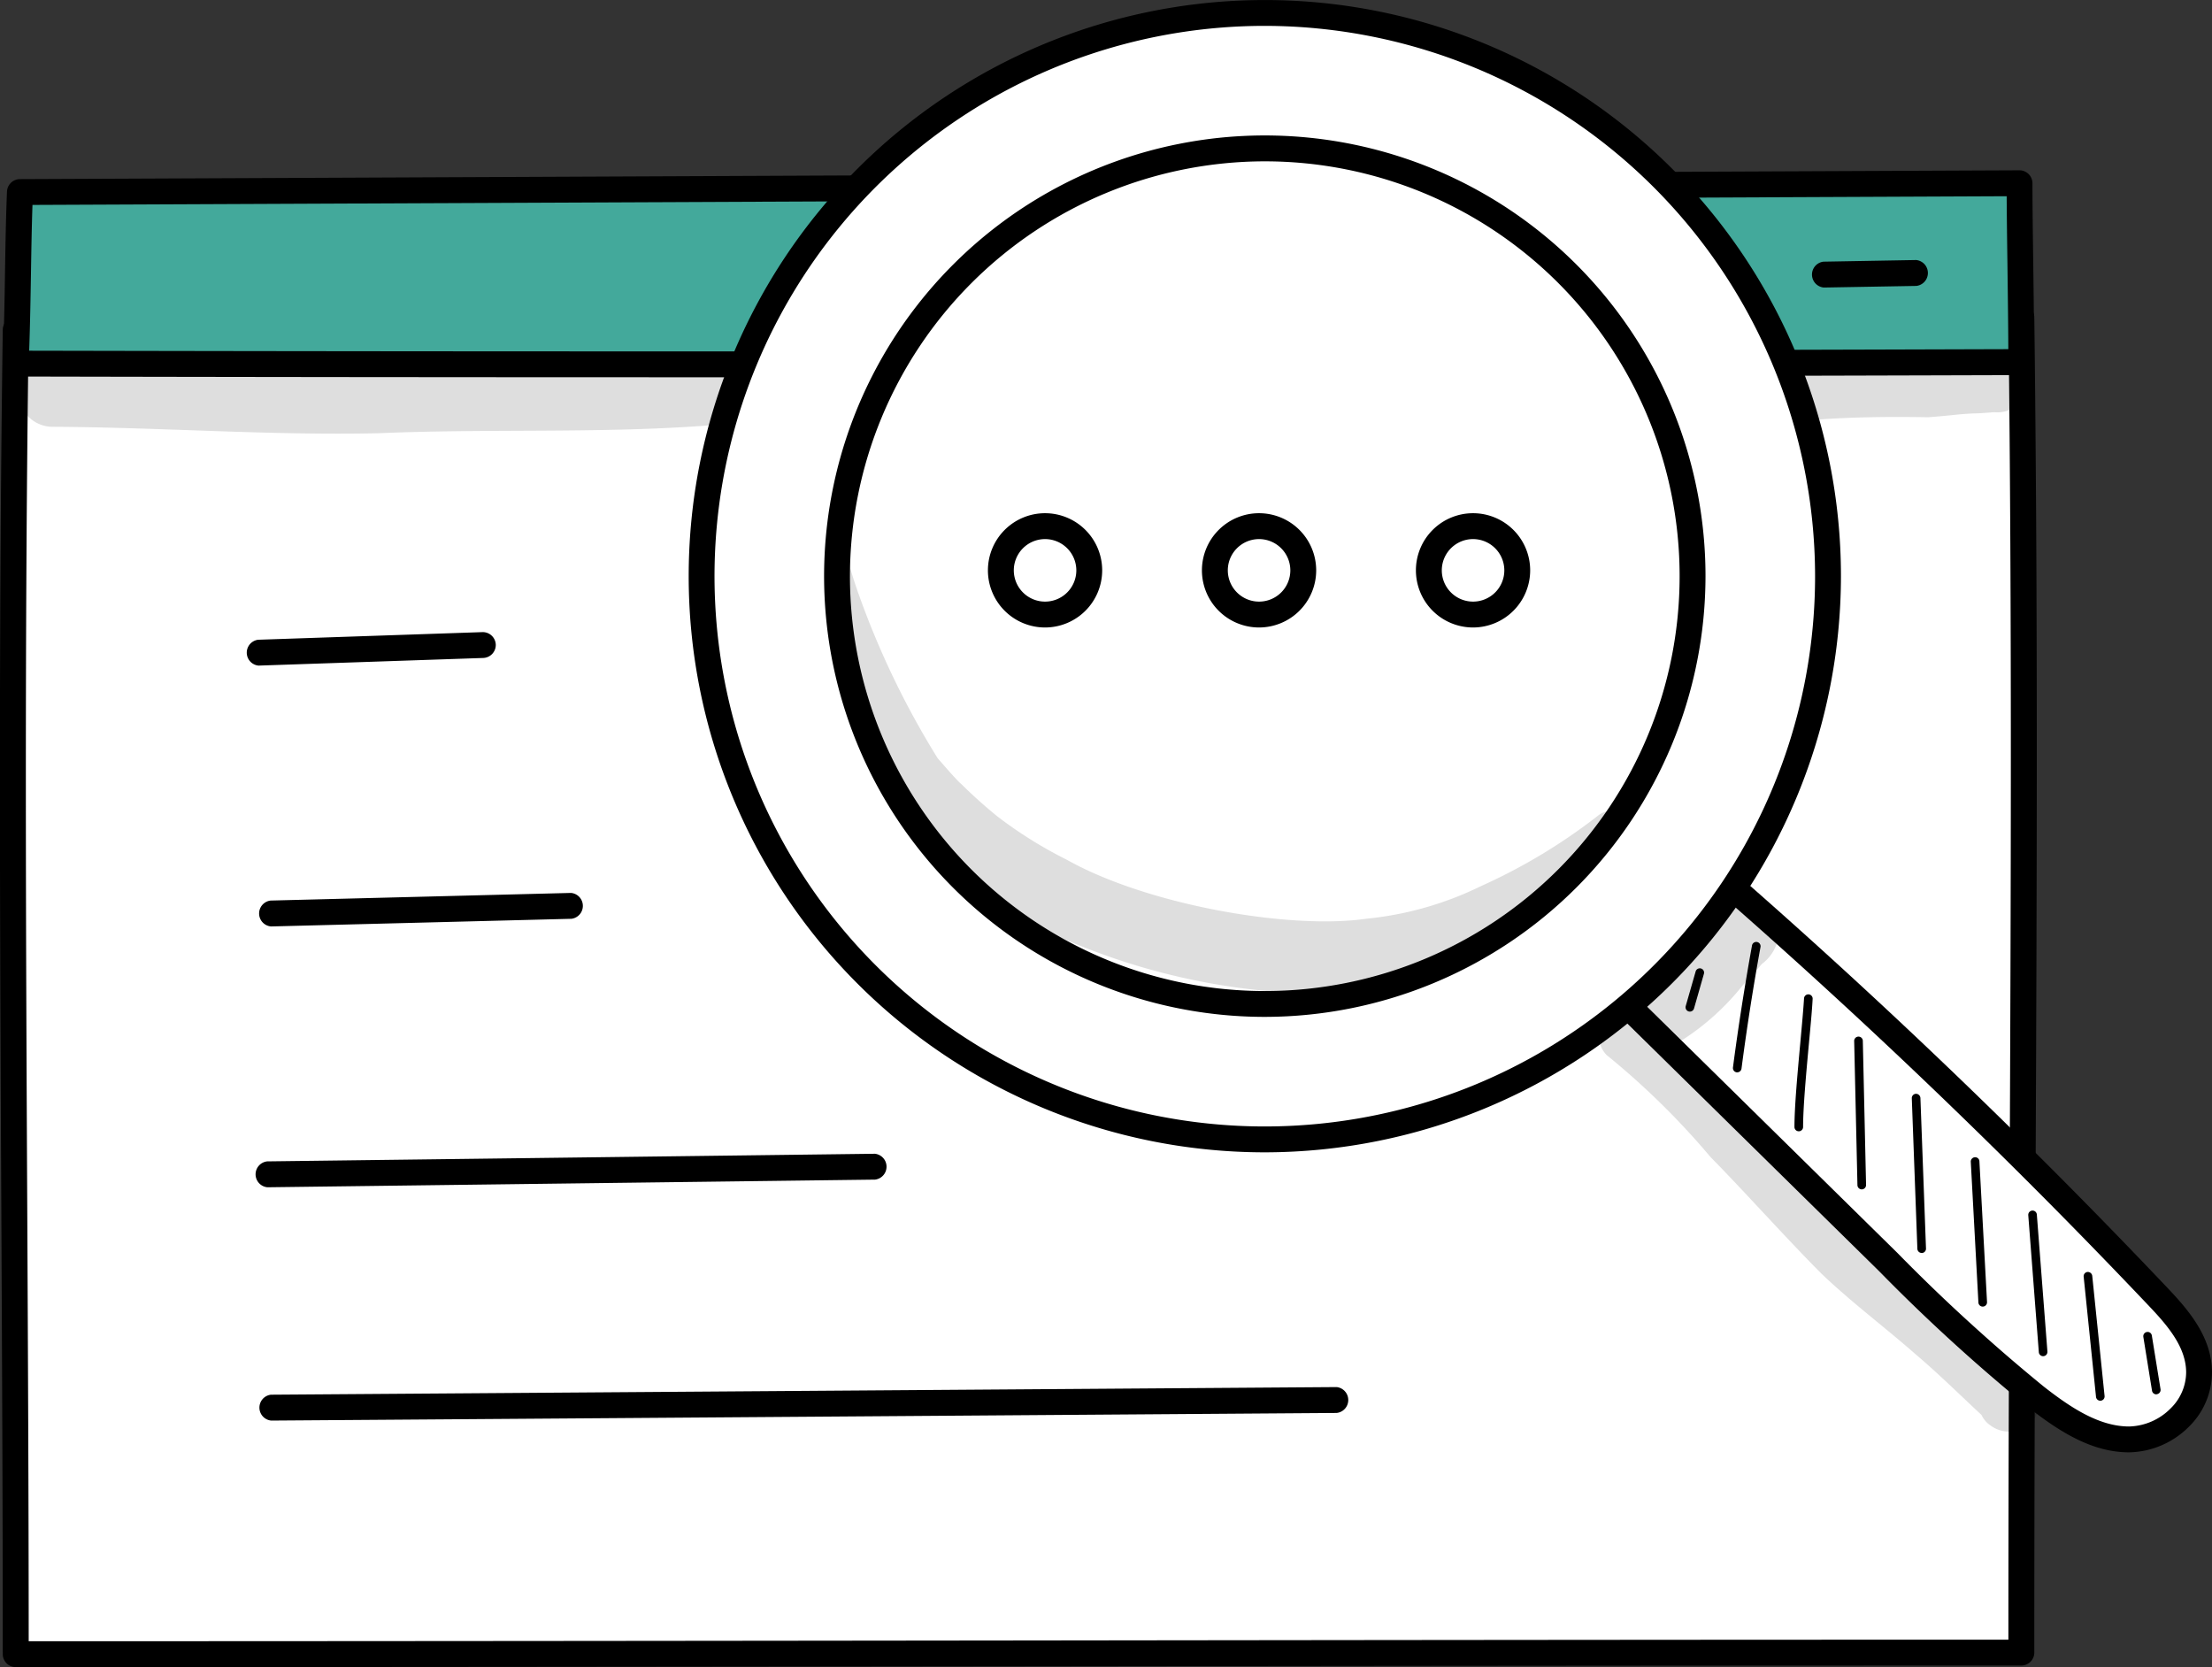<svg id="Grupo_156380" data-name="Grupo 156380" xmlns="http://www.w3.org/2000/svg" width="119.021" height="89.701" viewBox="0 0 119.021 89.701">
  <rect x="0" y="0" width="119.021" height="89.701" fill="#333333" stroke="none"/>
  <g id="Grupo_156205" data-name="Grupo 156205">
    <g id="Grupo_156176" data-name="Grupo 156176" transform="translate(0 16.392)">
      <path id="Trazado_196533" data-name="Trazado 196533" d="M846.986,209.03c0-25.566.3-47.829,0-71.83-35.82,0-71.822,1.041-107.911.662-.346,24.462,0,47.47,0,71.254Q793.179,209.116,846.986,209.03Z" transform="translate(-738.226 -136.504)" fill="#fff"/>
      <path id="Trazado_196534" data-name="Trazado 196534" d="M739.25,209.988a.7.7,0,0,1-.7-.7c0-7.929-.039-15.9-.076-23.616-.076-15.407-.154-31.338.076-47.648a.7.7,0,0,1,.7-.686h.007c20.845.219,41.984-.04,62.431-.291,14.919-.183,30.345-.372,45.473-.372a.7.7,0,0,1,.7.687c.2,15.835.135,30.815.068,46.675-.033,8.092-.068,16.46-.068,25.165a.7.7,0,0,1-.7.7c-17.921,0-36.17.021-53.818.043C775.626,209.966,757.307,209.988,739.25,209.988Zm.686-71.248c-.218,16.056-.142,31.747-.067,46.929.036,7.488.075,15.222.076,22.926,17.833,0,35.908-.021,53.395-.041,17.421-.021,35.427-.043,53.126-.043,0-8.457.035-16.6.068-24.476.065-15.623.126-30.394-.06-45.964-14.9.007-30.081.192-44.769.373C781.479,138.691,760.569,138.949,739.936,138.74Z" transform="translate(-738.401 -136.679)"/>
    </g>
    <g id="Grupo_156177" data-name="Grupo 156177" transform="translate(0.152 9.163)">
      <path id="Trazado_196535" data-name="Trazado 196535" d="M739.263,132.267c-.119,2.982-.091,5.813-.227,9.231,36.119.078,71.905.031,107.911-.084,0-3.085-.091-7.115-.091-9.622Z" transform="translate(-738.339 -131.096)" fill="#43a99b"/>
      <path id="Trazado_196536" data-name="Trazado 196536" d="M775.722,142.407c-12.538,0-24.674-.013-36.512-.039a.7.7,0,0,1-.7-.723c.071-1.758.1-3.362.123-4.912.024-1.476.047-2.869.106-4.319a.7.7,0,0,1,.693-.668l107.591-.475h0a.7.7,0,0,1,.7.7c0,1.186.021,2.714.043,4.32.024,1.806.049,3.675.049,5.3a.7.7,0,0,1-.694.7C821.709,142.367,798.081,142.407,775.722,142.407Zm-35.789-1.429c32.543.07,67.394.04,106.492-.083-.007-1.445-.028-3.04-.048-4.59-.019-1.313-.035-2.573-.041-3.639l-106.226.468c-.04,1.2-.06,2.382-.08,3.621C740.008,138.1,739.985,139.485,739.933,140.978Z" transform="translate(-738.515 -131.271)"/>
    </g>
    <g id="Grupo_156178" data-name="Grupo 156178" transform="translate(75.809 14.081)">
      <path id="Trazado_196537" data-name="Trazado 196537" d="M795.809,136.431a.7.7,0,0,1-.012-1.393l4.968-.088h.012a.7.7,0,0,1,.012,1.393l-4.967.088Z" transform="translate(-795.114 -134.95)"/>
    </g>
    <g id="Grupo_156179" data-name="Grupo 156179" transform="translate(86.798 14.169)">
      <path id="Trazado_196538" data-name="Trazado 196538" d="M804.031,136.5a.7.7,0,0,1-.012-1.392l4.967-.088H809a.7.7,0,0,1,.012,1.393l-4.969.087Z" transform="translate(-803.335 -135.016)"/>
    </g>
    <g id="Grupo_156180" data-name="Grupo 156180" transform="translate(97.434 13.991)">
      <path id="Trazado_196539" data-name="Trazado 196539" d="M811.987,136.363a.7.7,0,0,1-.012-1.392l4.969-.088h.012a.7.7,0,0,1,.012,1.393l-4.967.087Z" transform="translate(-811.292 -134.883)"/>
    </g>
    <g id="Grupo_156181" data-name="Grupo 156181" transform="translate(13.221 34.012)">
      <path id="Trazado_196540" data-name="Trazado 196540" d="M748.987,151.663a.7.7,0,0,1-.024-1.392l12.065-.41a.7.7,0,0,1,.719.671.7.7,0,0,1-.672.719l-12.064.41Z" transform="translate(-748.292 -149.861)"/>
    </g>
    <g id="Grupo_156182" data-name="Grupo 156182" transform="translate(13.886 48.045)">
      <path id="Trazado_196541" data-name="Trazado 196541" d="M749.484,162.162a.7.7,0,0,1-.017-1.393l16.151-.41h.017a.7.7,0,0,1,.017,1.391l-16.15.412Z" transform="translate(-748.789 -160.359)"/>
    </g>
    <g id="Grupo_156183" data-name="Grupo 156183" transform="translate(13.691 62.079)">
      <path id="Trazado_196542" data-name="Trazado 196542" d="M749.339,172.661a.7.7,0,0,1-.009-1.393l32.69-.41h.009a.7.7,0,0,1,.008,1.391l-32.69.412Z" transform="translate(-748.643 -170.858)"/>
    </g>
    <g id="Grupo_156184" data-name="Grupo 156184" transform="translate(13.886 74.632)">
      <path id="Trazado_196543" data-name="Trazado 196543" d="M749.485,182.051a.7.7,0,0,1-.005-1.391l57.339-.41h.005a.7.7,0,0,1,0,1.392l-57.339.41Z" transform="translate(-748.789 -180.249)"/>
    </g>
    <g id="Grupo_156200" data-name="Grupo 156200" transform="translate(37.055)">
      <g id="Grupo_156185" data-name="Grupo 156185" transform="translate(49.267 45.948)">
        <path id="Trazado_196544" data-name="Trazado 196544" d="M803.5,166.232l14.578,14.341a95.88,95.88,0,0,0,7.936,7.246c1.508,1.182,3.187,2.3,5.022,2.3a3.8,3.8,0,0,0,3.771-3.621c-.011-1.617-1.128-2.918-2.175-4.021Q821.027,170.236,808.41,159.3C806.871,161.556,805.331,163.811,803.5,166.232Z" transform="translate(-802.804 -158.618)" fill="#fff"/>
        <path id="Trazado_196545" data-name="Trazado 196545" d="M831.213,190.986h0c-2.045,0-3.828-1.176-5.45-2.446a96.6,96.6,0,0,1-7.995-7.3L803.188,166.9a.694.694,0,0,1-.067-.916c1.814-2.4,3.367-4.673,4.871-6.875a.733.733,0,0,1,.495-.313.713.713,0,0,1,.556.15c8.382,7.265,16.548,15.078,24.27,23.223,1.138,1.2,2.353,2.636,2.365,4.5a4.112,4.112,0,0,1-1.239,2.935A4.665,4.665,0,0,1,831.213,190.986ZM804.6,166.336l14.144,13.914a95.864,95.864,0,0,0,7.877,7.194c1.425,1.116,2.969,2.149,4.593,2.151h0a3.252,3.252,0,0,0,2.239-.974,2.736,2.736,0,0,0,.834-1.945c-.009-1.353-.985-2.494-1.984-3.548-7.51-7.921-15.44-15.527-23.582-22.616C807.43,162.4,806.1,164.321,804.6,166.336Z" transform="translate(-802.979 -158.79)"/>
      </g>
      <g id="Grupo_156187" data-name="Grupo 156187">
        <g id="Grupo_156186" data-name="Grupo 156186">
          <path id="Trazado_196546" data-name="Trazado 196546" d="M796.948,124.937a30.3,30.3,0,1,0,30.3,30.3A30.305,30.305,0,0,0,796.948,124.937Zm0,53.321a23.017,23.017,0,1,1,23.015-23.017A23.016,23.016,0,0,1,796.948,178.258Zm0,0a23.017,23.017,0,1,1,23.015-23.017A23.016,23.016,0,0,1,796.948,178.258Z" transform="translate(-765.947 -124.241)" fill="#fff"/>
          <path id="Trazado_196547" data-name="Trazado 196547" d="M797.123,186.418a31,31,0,1,1,31-31A31.036,31.036,0,0,1,797.123,186.418Zm0-60.61a29.609,29.609,0,1,0,29.608,29.609A29.643,29.643,0,0,0,797.123,125.808Zm0,53.322a23.713,23.713,0,1,1,23.712-23.713A23.74,23.74,0,0,1,797.123,179.13ZM774.8,155.417a22.321,22.321,0,1,0,22.322-22.32A22.345,22.345,0,0,0,774.8,155.417Z" transform="translate(-766.122 -124.416)"/>
        </g>
      </g>
      <g id="Grupo_156188" data-name="Grupo 156188" transform="translate(16.103 27.614)">
        <path id="Trazado_196548" data-name="Trazado 196548" d="M778.689,147.973a2.378,2.378,0,1,1,2.378,2.378A2.378,2.378,0,0,1,778.689,147.973Z" transform="translate(-777.994 -144.899)" fill="#fff"/>
        <path id="Trazado_196549" data-name="Trazado 196549" d="M781.242,151.222a3.074,3.074,0,1,1,3.074-3.073A3.076,3.076,0,0,1,781.242,151.222Zm0-4.756a1.682,1.682,0,1,0,1.683,1.683A1.685,1.685,0,0,0,781.242,146.466Z" transform="translate(-778.169 -145.074)"/>
      </g>
      <g id="Grupo_156189" data-name="Grupo 156189" transform="translate(27.618 27.614)">
        <circle id="Elipse_6032" data-name="Elipse 6032" cx="2.378" cy="2.378" r="2.378" transform="translate(0.696 0.696)" fill="#fff"/>
        <path id="Trazado_196550" data-name="Trazado 196550" d="M789.856,151.222a3.074,3.074,0,1,1,3.074-3.073A3.076,3.076,0,0,1,789.856,151.222Zm0-4.756a1.682,1.682,0,1,0,1.683,1.683A1.685,1.685,0,0,0,789.856,146.466Z" transform="translate(-786.783 -145.074)"/>
      </g>
      <g id="Grupo_156190" data-name="Grupo 156190" transform="translate(39.132 27.614)">
        <circle id="Elipse_6033" data-name="Elipse 6033" cx="2.378" cy="2.378" r="2.378" transform="translate(0.696 0.696)" fill="#fff"/>
        <path id="Trazado_196551" data-name="Trazado 196551" d="M798.471,151.222a3.074,3.074,0,1,1,3.073-3.073A3.077,3.077,0,0,1,798.471,151.222Zm0-4.756a1.682,1.682,0,1,0,1.682,1.683A1.685,1.685,0,0,0,798.471,146.466Z" transform="translate(-795.397 -145.074)"/>
      </g>
      <g id="Grupo_156191" data-name="Grupo 156191" transform="translate(53.638 52.1)">
        <path id="Trazado_196552" data-name="Trazado 196552" d="M806.482,165.723a.219.219,0,0,1-.064-.009.234.234,0,0,1-.159-.287l.535-1.865a.231.231,0,0,1,.445.127l-.533,1.866A.233.233,0,0,1,806.482,165.723Z" transform="translate(-806.249 -163.393)"/>
      </g>
      <g id="Grupo_156192" data-name="Grupo 156192" transform="translate(56.188 50.698)">
        <path id="Trazado_196553" data-name="Trazado 196553" d="M808.39,169.343h-.031a.234.234,0,0,1-.2-.261c.286-2.18.63-4.383,1.022-6.547a.233.233,0,1,1,.457.084c-.393,2.156-.735,4.351-1.019,6.523A.233.233,0,0,1,808.39,169.343Z" transform="translate(-808.157 -162.343)"/>
      </g>
      <g id="Grupo_156193" data-name="Grupo 156193" transform="translate(59.499 53.51)">
        <path id="Trazado_196554" data-name="Trazado 196554" d="M810.865,171.807a.232.232,0,0,1-.231-.233c0-1.089.167-2.918.315-4.53.091-.988.168-1.839.2-2.375a.232.232,0,1,1,.463.023c-.027.545-.106,1.4-.2,2.394-.147,1.6-.313,3.421-.313,4.489A.233.233,0,0,1,810.865,171.807Z" transform="translate(-810.634 -164.447)"/>
      </g>
      <g id="Grupo_156194" data-name="Grupo 156194" transform="translate(62.713 55.79)">
        <path id="Trazado_196555" data-name="Trazado 196555" d="M813.446,174.358a.233.233,0,0,1-.233-.227l-.175-7.74a.233.233,0,1,1,.465-.011l.174,7.74a.233.233,0,0,1-.226.238Z" transform="translate(-813.038 -166.153)"/>
      </g>
      <g id="Grupo_156195" data-name="Grupo 156195" transform="translate(65.81 58.848)">
        <path id="Trazado_196556" data-name="Trazado 196556" d="M815.891,177.009a.233.233,0,0,1-.233-.223l-.3-8.1a.234.234,0,0,1,.223-.241.242.242,0,0,1,.241.223l.3,8.106a.233.233,0,0,1-.225.239Z" transform="translate(-815.355 -168.441)"/>
      </g>
      <g id="Grupo_156196" data-name="Grupo 156196" transform="translate(68.986 62.267)">
        <path id="Trazado_196557" data-name="Trazado 196557" d="M818.373,179.034a.232.232,0,0,1-.231-.219l-.41-7.571a.234.234,0,0,1,.219-.245.226.226,0,0,1,.245.219l.41,7.571a.232.232,0,0,1-.219.245Z" transform="translate(-817.731 -170.999)"/>
      </g>
      <g id="Grupo_156197" data-name="Grupo 156197" transform="translate(72.078 65.134)">
        <path id="Trazado_196558" data-name="Trazado 196558" d="M820.845,180.98a.232.232,0,0,1-.231-.214l-.568-7.372a.231.231,0,0,1,.461-.036l.569,7.372a.231.231,0,0,1-.214.249Z" transform="translate(-820.044 -173.143)"/>
      </g>
      <g id="Grupo_156198" data-name="Grupo 156198" transform="translate(75.059 68.438)">
        <path id="Trazado_196559" data-name="Trazado 196559" d="M823.17,182.544a.232.232,0,0,1-.23-.208l-.664-6.466a.231.231,0,0,1,.207-.254.24.24,0,0,1,.254.207l.664,6.466a.231.231,0,0,1-.207.254Z" transform="translate(-822.274 -175.615)"/>
      </g>
      <g id="Grupo_156199" data-name="Grupo 156199" transform="translate(78.269 71.67)">
        <path id="Trazado_196560" data-name="Trazado 196560" d="M825.374,181.387a.233.233,0,0,1-.229-.2l-.466-2.889a.231.231,0,0,1,.191-.266.228.228,0,0,1,.266.191l.468,2.889a.232.232,0,0,1-.193.266A.179.179,0,0,1,825.374,181.387Z" transform="translate(-824.676 -178.033)"/>
      </g>
    </g>
    <g id="Grupo_156201" data-name="Grupo 156201" transform="translate(1 19.12)" opacity="0.129">
      <path id="Trazado_196561" data-name="Trazado 196561" d="M776.976,139.139c-.782-.461-1.715-.122-2.568-.142-3.562-.043-7.127-.334-10.7-.267-4.044.048-8.082.413-12.127.258-2.309-.1-4.62-.017-6.928-.072-.888-.021-1.775-.025-2.663-.02a4.343,4.343,0,0,0-1.736.16,1.829,1.829,0,0,0,.706,3.508c5.855.027,11.7.475,17.558.346,5.832-.251,11.681.019,17.5-.4l.044-.005a2,2,0,0,0,1.274-.528A1.823,1.823,0,0,0,776.976,139.139Z" transform="translate(-739.149 -138.72)"/>
    </g>
    <g id="Grupo_156202" data-name="Grupo 156202" transform="translate(96.061 18.886)" opacity="0.129">
      <path id="Trazado_196562" data-name="Trazado 196562" d="M822.552,138.772a1.8,1.8,0,0,0-1.443-.138c.036-.016.051-.023.016-.011-.378.061-.758.115-1.132.2l-.095.011c-2.3.008-4.6-.213-6.9-.136-.769-.005-1.645-.11-2.219.515a1.783,1.783,0,0,0,1.25,3.02c1.978-.142,3.955-.156,5.936-.124,1.623-.126,1.285-.144,2.459-.207.365,0,.729-.043,1.094-.063.012,0,.012,0,0,0a1.654,1.654,0,0,0,1.2-.362A1.635,1.635,0,0,0,822.552,138.772Z" transform="translate(-810.265 -138.545)"/>
    </g>
    <g id="Grupo_156203" data-name="Grupo 156203" transform="translate(45.073 28.325)" opacity="0.129">
      <path id="Trazado_196563" data-name="Trazado 196563" d="M802.142,169.832c.763-.258,1.533-.511,2.294-.789,1.636-.924,3.236-1.91,4.765-2.97a28.018,28.018,0,0,0,3.864-3.506,20.968,20.968,0,0,0,1.4-1.581,1.534,1.534,0,0,0-1.349.116,30.66,30.66,0,0,1-6.375,3.854,18.008,18.008,0,0,1-6.173,1.758c-4.16.6-11.818-.754-16.118-3.173a23.119,23.119,0,0,1-3.723-2.322q-1.017-.822-1.946-1.743c-.263-.215-1-1.08-1.283-1.4a45.612,45.612,0,0,1-4.168-8.6,26.788,26.788,0,0,1-.8-2.585,7.942,7.942,0,0,0-.372-1.285,25.768,25.768,0,0,0,.345,5.9,38.9,38.9,0,0,0,1.7,6.012c.2.352.412.7.615,1.043a34.642,34.642,0,0,0,5.567,7.2,27.436,27.436,0,0,0,4.872,2.441,35.661,35.661,0,0,0,10.421,2.441,22.14,22.14,0,0,0,3.915.019Q800.871,170.259,802.142,169.832Z" transform="translate(-772.12 -145.606)"/>
    </g>
    <g id="Grupo_156204" data-name="Grupo 156204" transform="translate(86.009 48.111)" opacity="0.129">
      <path id="Trazado_196564" data-name="Trazado 196564" d="M826.287,186.839a1.637,1.637,0,0,0-.631-.614l-.015-.015.019.008a.253.253,0,0,0-.032-.02c-.159-.154-.56-.516-.7-.668-2.331-2.35-4.97-4.354-7.425-6.563-1.787-1.66-3.29-3.6-5.154-5.181-1.941-1.668-3.521-3.7-5.422-5.4a1.823,1.823,0,0,0,.4-.176,13.41,13.41,0,0,0,3.151-2.862c.342-.4.719-.771,1.052-1.18a2.259,2.259,0,0,0,.906-1.528,1.934,1.934,0,0,0-1.4-2.151,2.084,2.084,0,0,0-2.473,1.418,26.886,26.886,0,0,1-2.942,2.873l-.208.144a1.916,1.916,0,0,0-.874,1.138,1.769,1.769,0,0,0-.072.512,1.212,1.212,0,0,0-.245-.025,1.485,1.485,0,0,0-1.041,2.514,41.4,41.4,0,0,1,5.591,5.487c2.013,2.052,3.919,4.209,5.943,6.25,1.611,1.547,3.406,2.879,5.081,4.354,1.232,1.043,2.379,2.179,3.561,3.278a1.368,1.368,0,0,0,.488.567A1.667,1.667,0,0,0,826.287,186.839Z" transform="translate(-802.745 -160.408)"/>
    </g>
  </g>
</svg>
